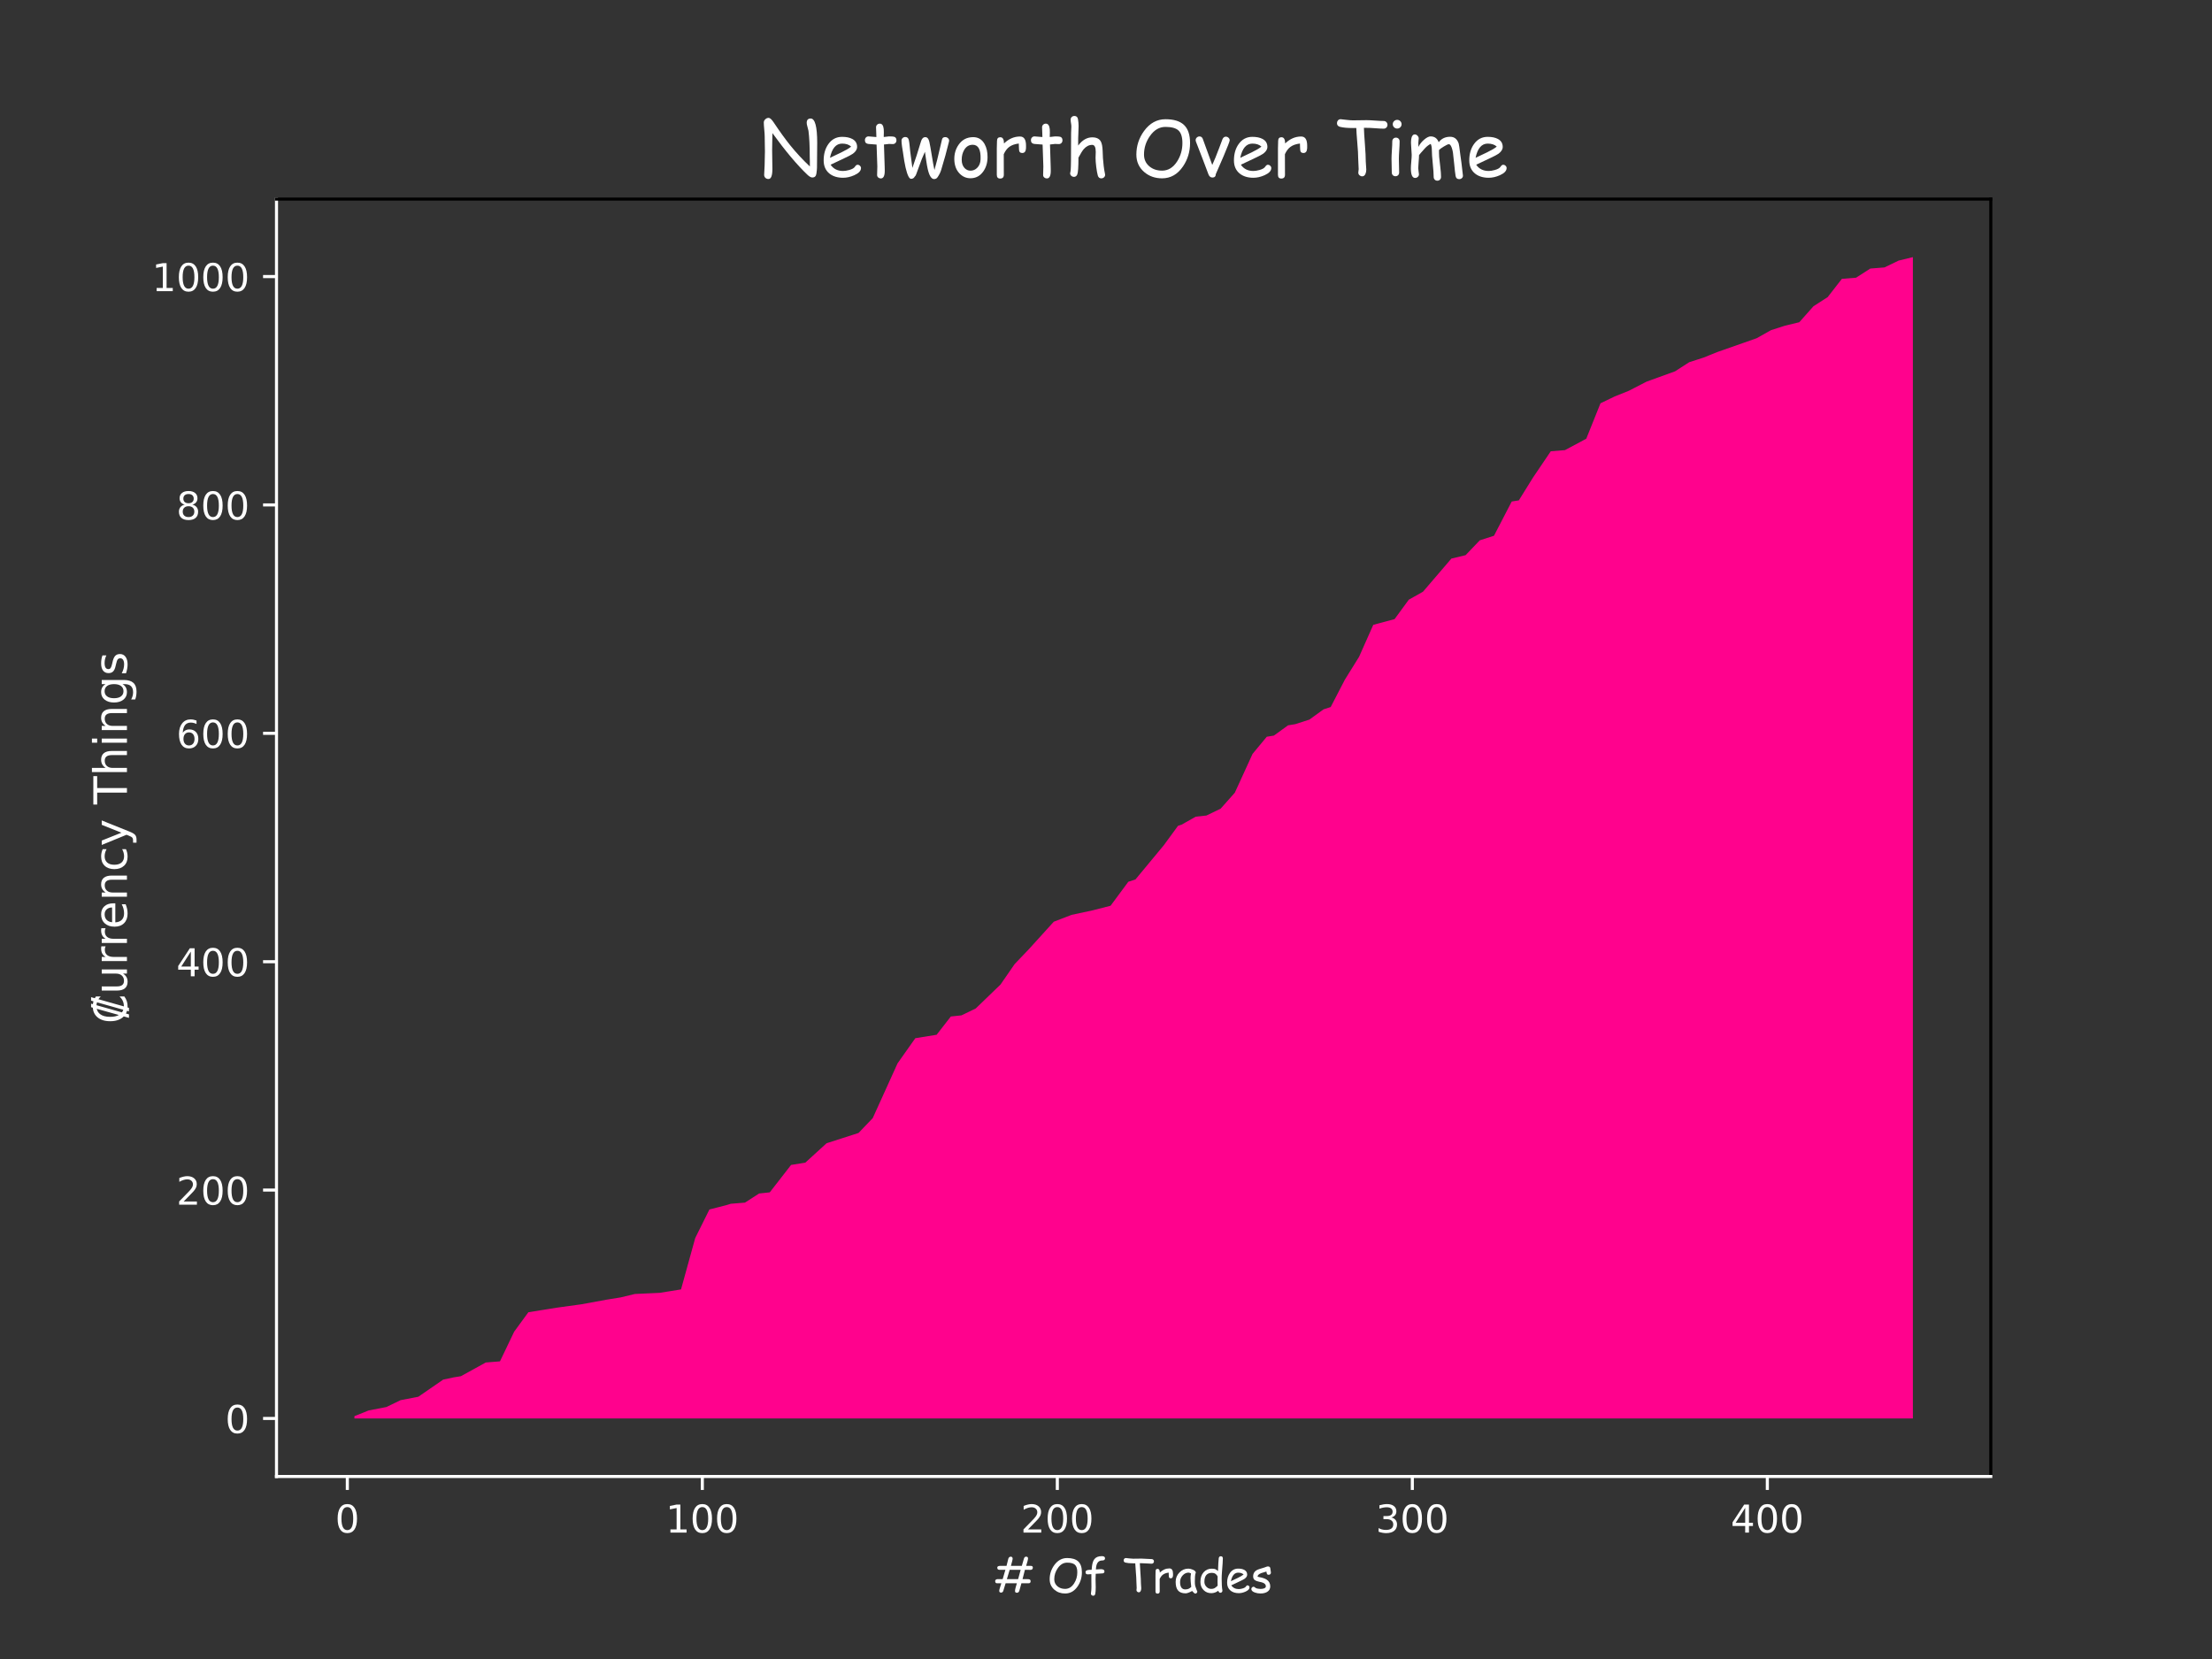 <?xml version="1.0" encoding="utf-8" standalone="no"?>
<!DOCTYPE svg PUBLIC "-//W3C//DTD SVG 1.1//EN"
  "http://www.w3.org/Graphics/SVG/1.1/DTD/svg11.dtd">
<!-- Created with matplotlib (https://matplotlib.org/) -->
<svg height="432pt" version="1.1" viewBox="0 0 576 432" width="576pt" xmlns="http://www.w3.org/2000/svg" xmlns:xlink="http://www.w3.org/1999/xlink">
 <rect x="0" y="0" width="576" height="432" fill="#333333" stroke="none"/>
 <defs>
  <style type="text/css">*{stroke-linecap:butt;stroke-linejoin:round;}</style>
 </defs>
 <g id="figure_1">
  <g id="patch_1">
   <path d="M 0 432 
L 576 432 
L 576 0 
L 0 0 
z
" style="fill:none;"/>
  </g>
  <g id="axes_1">
   <g id="patch_2">
    <path d="M 72 384.48 
L 518.4 384.48 
L 518.4 51.84 
L 72 51.84 
z
" style="fill:none;"/>
   </g>
   <g id="PolyCollection_1">
    <path clip-path="url(#p25e3d02a61)" d="M 92.291 369.36 
L 92.291 368.765 
L 95.989 367.279 
L 100.611 366.387 
L 104.308 364.602 
L 108.93 363.71 
L 115.401 359.25 
L 118.175 358.656 
L 120.023 358.358 
L 126.494 354.79 
L 130.192 354.493 
L 133.89 346.762 
L 137.587 341.707 
L 141.285 341.112 
L 143.134 340.815 
L 144.983 340.518 
L 151.453 339.625 
L 157.924 338.436 
L 161.622 337.841 
L 165.32 336.949 
L 171.791 336.652 
L 173.639 336.355 
L 177.337 335.76 
L 181.035 322.379 
L 184.732 314.946 
L 189.354 313.756 
L 190.279 313.459 
L 193.977 313.162 
L 197.674 310.783 
L 200.447 310.486 
L 205.994 303.349 
L 209.692 302.755 
L 215.238 297.7 
L 218.936 296.51 
L 223.558 295.024 
L 227.255 291.158 
L 233.726 276.886 
L 238.348 270.344 
L 243.895 269.452 
L 247.593 264.695 
L 250.366 264.397 
L 254.064 262.613 
L 260.534 256.369 
L 264.232 251.017 
L 267.93 247.151 
L 274.401 240.015 
L 279.023 238.231 
L 284.569 237.041 
L 289.191 235.852 
L 293.813 229.608 
L 295.662 229.013 
L 303.058 220.093 
L 306.755 215.038 
L 307.68 214.741 
L 311.377 212.659 
L 314.151 212.362 
L 317.848 210.578 
L 321.546 206.415 
L 326.168 196.305 
L 329.866 191.845 
L 331.714 191.548 
L 335.412 188.872 
L 337.261 188.574 
L 340.959 187.385 
L 344.656 184.709 
L 346.505 184.114 
L 350.203 176.978 
L 353.9 171.031 
L 357.598 162.705 
L 363.145 161.218 
L 366.842 156.164 
L 370.54 154.082 
L 377.935 145.459 
L 381.633 144.567 
L 385.33 140.702 
L 389.028 139.512 
L 393.65 130.592 
L 395.499 130.295 
L 399.197 124.348 
L 403.819 117.509 
L 407.516 117.211 
L 413.063 114.238 
L 416.761 105.02 
L 420.458 103.236 
L 424.156 101.749 
L 428.778 99.371 
L 436.173 96.695 
L 439.871 94.316 
L 443.569 93.126 
L 447.266 91.64 
L 457.435 88.072 
L 461.132 85.99 
L 464.83 84.801 
L 468.528 83.909 
L 472.225 79.746 
L 475.923 77.367 
L 479.621 72.61 
L 483.318 72.312 
L 487.016 69.933 
L 490.714 69.636 
L 494.411 67.852 
L 498.109 66.96 
L 498.109 369.36 
L 498.109 369.36 
L 494.411 369.36 
L 490.714 369.36 
L 487.016 369.36 
L 483.318 369.36 
L 479.621 369.36 
L 475.923 369.36 
L 472.225 369.36 
L 468.528 369.36 
L 464.83 369.36 
L 461.132 369.36 
L 457.435 369.36 
L 447.266 369.36 
L 443.569 369.36 
L 439.871 369.36 
L 436.173 369.36 
L 428.778 369.36 
L 424.156 369.36 
L 420.458 369.36 
L 416.761 369.36 
L 413.063 369.36 
L 407.516 369.36 
L 403.819 369.36 
L 399.197 369.36 
L 395.499 369.36 
L 393.65 369.36 
L 389.028 369.36 
L 385.33 369.36 
L 381.633 369.36 
L 377.935 369.36 
L 370.54 369.36 
L 366.842 369.36 
L 363.145 369.36 
L 357.598 369.36 
L 353.9 369.36 
L 350.203 369.36 
L 346.505 369.36 
L 344.656 369.36 
L 340.959 369.36 
L 337.261 369.36 
L 335.412 369.36 
L 331.714 369.36 
L 329.866 369.36 
L 326.168 369.36 
L 321.546 369.36 
L 317.848 369.36 
L 314.151 369.36 
L 311.377 369.36 
L 307.68 369.36 
L 306.755 369.36 
L 303.058 369.36 
L 295.662 369.36 
L 293.813 369.36 
L 289.191 369.36 
L 284.569 369.36 
L 279.023 369.36 
L 274.401 369.36 
L 267.93 369.36 
L 264.232 369.36 
L 260.534 369.36 
L 254.064 369.36 
L 250.366 369.36 
L 247.593 369.36 
L 243.895 369.36 
L 238.348 369.36 
L 233.726 369.36 
L 227.255 369.36 
L 223.558 369.36 
L 218.936 369.36 
L 215.238 369.36 
L 209.692 369.36 
L 205.994 369.36 
L 200.447 369.36 
L 197.674 369.36 
L 193.977 369.36 
L 190.279 369.36 
L 189.354 369.36 
L 184.732 369.36 
L 181.035 369.36 
L 177.337 369.36 
L 173.639 369.36 
L 171.791 369.36 
L 165.32 369.36 
L 161.622 369.36 
L 157.924 369.36 
L 151.453 369.36 
L 144.983 369.36 
L 143.134 369.36 
L 141.285 369.36 
L 137.587 369.36 
L 133.89 369.36 
L 130.192 369.36 
L 126.494 369.36 
L 120.023 369.36 
L 118.175 369.36 
L 115.401 369.36 
L 108.93 369.36 
L 104.308 369.36 
L 100.611 369.36 
L 95.989 369.36 
L 92.291 369.36 
z
" style="fill:#ff028d;"/>
   </g>
   <g id="matplotlib.axis_1">
    <g id="xtick_1">
     <g id="line2d_1">
      <defs>
       <path d="M 0 0 
L 0 3.5 
" id="mee82941e45" style="stroke:#ffffff;stroke-width:0.8;"/>
      </defs>
      <g>
       <use style="fill:#ffffff;stroke:#ffffff;stroke-width:0.8;" x="90.442" xlink:href="#mee82941e45" y="384.48"/>
      </g>
     </g>
     <g id="text_1">
      <!-- 0 -->
      <g style="fill:#ffffff;" transform="translate(87.261 399.078)scale(0.1 -0.1)">
       <defs>
        <path d="M 31.781 66.406 
Q 24.172 66.406 20.328 58.906 
Q 16.5 51.422 16.5 36.375 
Q 16.5 21.391 20.328 13.891 
Q 24.172 6.391 31.781 6.391 
Q 39.453 6.391 43.281 13.891 
Q 47.125 21.391 47.125 36.375 
Q 47.125 51.422 43.281 58.906 
Q 39.453 66.406 31.781 66.406 
z
M 31.781 74.219 
Q 44.047 74.219 50.516 64.516 
Q 56.984 54.828 56.984 36.375 
Q 56.984 17.969 50.516 8.266 
Q 44.047 -1.422 31.781 -1.422 
Q 19.531 -1.422 13.062 8.266 
Q 6.594 17.969 6.594 36.375 
Q 6.594 54.828 13.062 64.516 
Q 19.531 74.219 31.781 74.219 
z
" id="DejaVuSans-48"/>
       </defs>
       <use xlink:href="#DejaVuSans-48"/>
      </g>
     </g>
    </g>
    <g id="xtick_2">
     <g id="line2d_2">
      <g>
       <use style="fill:#ffffff;stroke:#ffffff;stroke-width:0.8;" x="182.884" xlink:href="#mee82941e45" y="384.48"/>
      </g>
     </g>
     <g id="text_2">
      <!-- 100 -->
      <g style="fill:#ffffff;" transform="translate(173.34 399.078)scale(0.1 -0.1)">
       <defs>
        <path d="M 12.406 8.297 
L 28.516 8.297 
L 28.516 63.922 
L 10.984 60.406 
L 10.984 69.391 
L 28.422 72.906 
L 38.281 72.906 
L 38.281 8.297 
L 54.391 8.297 
L 54.391 0 
L 12.406 0 
z
" id="DejaVuSans-49"/>
       </defs>
       <use xlink:href="#DejaVuSans-49"/>
       <use x="63.623" xlink:href="#DejaVuSans-48"/>
       <use x="127.246" xlink:href="#DejaVuSans-48"/>
      </g>
     </g>
    </g>
    <g id="xtick_3">
     <g id="line2d_3">
      <g>
       <use style="fill:#ffffff;stroke:#ffffff;stroke-width:0.8;" x="275.325" xlink:href="#mee82941e45" y="384.48"/>
      </g>
     </g>
     <g id="text_3">
      <!-- 200 -->
      <g style="fill:#ffffff;" transform="translate(265.781 399.078)scale(0.1 -0.1)">
       <defs>
        <path d="M 19.188 8.297 
L 53.609 8.297 
L 53.609 0 
L 7.328 0 
L 7.328 8.297 
Q 12.938 14.109 22.625 23.891 
Q 32.328 33.688 34.812 36.531 
Q 39.547 41.844 41.422 45.531 
Q 43.312 49.219 43.312 52.781 
Q 43.312 58.594 39.234 62.25 
Q 35.156 65.922 28.609 65.922 
Q 23.969 65.922 18.812 64.312 
Q 13.672 62.703 7.812 59.422 
L 7.812 69.391 
Q 13.766 71.781 18.938 73 
Q 24.125 74.219 28.422 74.219 
Q 39.75 74.219 46.484 68.547 
Q 53.219 62.891 53.219 53.422 
Q 53.219 48.922 51.531 44.891 
Q 49.859 40.875 45.406 35.406 
Q 44.188 33.984 37.641 27.219 
Q 31.109 20.453 19.188 8.297 
z
" id="DejaVuSans-50"/>
       </defs>
       <use xlink:href="#DejaVuSans-50"/>
       <use x="63.623" xlink:href="#DejaVuSans-48"/>
       <use x="127.246" xlink:href="#DejaVuSans-48"/>
      </g>
     </g>
    </g>
    <g id="xtick_4">
     <g id="line2d_4">
      <g>
       <use style="fill:#ffffff;stroke:#ffffff;stroke-width:0.8;" x="367.767" xlink:href="#mee82941e45" y="384.48"/>
      </g>
     </g>
     <g id="text_4">
      <!-- 300 -->
      <g style="fill:#ffffff;" transform="translate(358.223 399.078)scale(0.1 -0.1)">
       <defs>
        <path d="M 40.578 39.312 
Q 47.656 37.797 51.625 33 
Q 55.609 28.219 55.609 21.188 
Q 55.609 10.406 48.188 4.484 
Q 40.766 -1.422 27.094 -1.422 
Q 22.516 -1.422 17.656 -0.516 
Q 12.797 0.391 7.625 2.203 
L 7.625 11.719 
Q 11.719 9.328 16.594 8.109 
Q 21.484 6.891 26.812 6.891 
Q 36.078 6.891 40.938 10.547 
Q 45.797 14.203 45.797 21.188 
Q 45.797 27.641 41.281 31.266 
Q 36.766 34.906 28.719 34.906 
L 20.219 34.906 
L 20.219 43.016 
L 29.109 43.016 
Q 36.375 43.016 40.234 45.922 
Q 44.094 48.828 44.094 54.297 
Q 44.094 59.906 40.109 62.906 
Q 36.141 65.922 28.719 65.922 
Q 24.656 65.922 20.016 65.031 
Q 15.375 64.156 9.812 62.312 
L 9.812 71.094 
Q 15.438 72.656 20.344 73.438 
Q 25.25 74.219 29.594 74.219 
Q 40.828 74.219 47.359 69.109 
Q 53.906 64.016 53.906 55.328 
Q 53.906 49.266 50.438 45.094 
Q 46.969 40.922 40.578 39.312 
z
" id="DejaVuSans-51"/>
       </defs>
       <use xlink:href="#DejaVuSans-51"/>
       <use x="63.623" xlink:href="#DejaVuSans-48"/>
       <use x="127.246" xlink:href="#DejaVuSans-48"/>
      </g>
     </g>
    </g>
    <g id="xtick_5">
     <g id="line2d_5">
      <g>
       <use style="fill:#ffffff;stroke:#ffffff;stroke-width:0.8;" x="460.208" xlink:href="#mee82941e45" y="384.48"/>
      </g>
     </g>
     <g id="text_5">
      <!-- 400 -->
      <g style="fill:#ffffff;" transform="translate(450.664 399.078)scale(0.1 -0.1)">
       <defs>
        <path d="M 37.797 64.312 
L 12.891 25.391 
L 37.797 25.391 
z
M 35.203 72.906 
L 47.609 72.906 
L 47.609 25.391 
L 58.016 25.391 
L 58.016 17.188 
L 47.609 17.188 
L 47.609 0 
L 37.797 0 
L 37.797 17.188 
L 4.891 17.188 
L 4.891 26.703 
z
" id="DejaVuSans-52"/>
       </defs>
       <use xlink:href="#DejaVuSans-52"/>
       <use x="63.623" xlink:href="#DejaVuSans-48"/>
       <use x="127.246" xlink:href="#DejaVuSans-48"/>
      </g>
     </g>
    </g>
    <g id="text_6">
     <!-- # Of Trades -->
     <g style="fill:#ffffff;" transform="translate(258.953 414.586)scale(0.12 -0.12)">
      <defs>
       <path d="M 26.953 28.172 
L 51.375 28.172 
L 56.891 48.438 
L 33.062 48.438 
z
M 17.828 28.172 
L 23.781 48.438 
L 10.75 48.438 
Q 6.109 48.438 6.109 53.328 
Q 6.109 57.031 13.328 57.031 
L 26.219 57.031 
Q 27.484 62.703 30.078 72.469 
Q 31.5 76.953 35.797 76.953 
Q 37.406 76.953 38.453 75.656 
Q 39.5 74.359 39.5 72.797 
Q 39.5 70.844 38.234 66.359 
Q 36.078 58.594 35.75 57.031 
L 59.422 57.031 
Q 61.078 62.938 63.969 72.797 
Q 65.234 76.953 68.75 76.953 
Q 72.859 76.953 72.859 73.141 
Q 72.859 69.828 68.797 57.031 
L 78.328 57.031 
Q 83.297 57.031 83.297 53.375 
Q 83.297 48.25 77.781 48.25 
Q 77.047 48.25 75.5 48.344 
Q 73.969 48.438 73.25 48.438 
L 66.109 48.438 
L 60.938 28.172 
L 70.906 28.172 
Q 74.469 28.172 75.922 27.641 
Q 78.469 26.656 78.469 23.734 
Q 78.469 19.234 74.219 19.234 
L 58.5 19.234 
L 54.109 3.375 
Q 52.781 -1.375 48.641 -1.375 
Q 44.625 -1.375 44.625 2.484 
Q 44.625 5.375 46.234 10.891 
Q 48.484 18.562 48.641 19.234 
L 24.219 19.234 
Q 22.75 13.531 19.094 2.438 
Q 17.672 -1.031 14.312 -1.031 
Q 10.406 -1.031 10.406 2.828 
Q 10.406 4.734 11.531 8.344 
Q 13.234 13.812 14.938 19.234 
L 5.609 19.234 
Q 1.562 19.234 1.562 24.078 
Q 1.562 25.984 3.219 27.156 
Q 4.641 28.172 6.641 28.172 
z
" id="ComicSansMS-35"/>
       <path id="ComicSansMS-32"/>
       <path d="M 39.156 -2.984 
Q 25.391 -2.984 15.828 5.281 
Q 5.672 14.062 5.672 27.938 
Q 5.672 44.828 15.672 58.641 
Q 26.859 73.969 43.562 73.969 
Q 59.625 73.969 67.438 66.75 
Q 75.594 59.234 75.594 43.016 
Q 75.594 26.125 66.406 12.547 
Q 55.859 -2.984 39.156 -2.984 
z
M 43.562 63.969 
Q 31.594 63.969 23.297 52.047 
Q 15.625 41.109 15.625 27.938 
Q 15.625 18.5 22.609 12.594 
Q 29.297 7.031 39.156 7.031 
Q 51.031 7.031 58.734 19 
Q 65.625 29.688 65.625 43.016 
Q 65.625 54.688 60.406 59.422 
Q 55.422 63.969 43.562 63.969 
z
" id="ComicSansMS-79"/>
       <path d="M 39.594 68.656 
Q 27.781 68.656 26.375 52.25 
L 26.219 49.219 
Q 34.516 49.812 36.969 49.812 
Q 44.734 49.812 44.734 44.922 
Q 44.734 41.359 40.922 40.672 
Q 39.266 40.375 37.031 40.453 
Q 34.812 40.531 25.781 39.797 
L 25.391 28.656 
Q 25.391 25.641 25.578 19.578 
Q 25.781 13.531 25.781 10.547 
Q 25.781 1.266 24.703 -3.906 
Q 23.875 -7.812 20.172 -7.812 
Q 18.172 -7.812 16.75 -6.516 
Q 15.328 -5.219 15.328 -3.266 
Q 15.328 -2.875 15.438 -2.297 
Q 16.453 4.047 16.453 11.531 
L 16.312 24.859 
L 16.312 39.016 
Q 10.203 38.531 8.594 38.531 
Q 3.656 38.531 3.656 43.266 
Q 3.656 48.094 12.203 48.344 
L 16.891 48.484 
Q 17.047 51.219 17.625 55.906 
Q 18.891 66.75 23.094 71.875 
Q 28.172 78.078 38.969 78.078 
Q 45.953 78.078 45.953 73.344 
Q 45.953 68.656 39.594 68.656 
z
" id="ComicSansMS-102"/>
       <path d="M 66.5 61.672 
Q 62.891 61.672 55.375 62.25 
Q 48.047 62.797 44.234 62.75 
L 40.766 62.75 
Q 40.922 56 42.094 40.875 
Q 43.172 26.766 43.172 18.953 
Q 43.172 17.234 43.5 13.766 
Q 43.844 10.297 43.844 8.547 
Q 43.844 5.219 42.781 2.828 
Q 41.406 -0.391 38.531 -0.391 
Q 36.578 -0.391 35.016 0.969 
Q 33.453 2.344 33.453 4.5 
Q 33.453 5.219 33.688 6.688 
Q 33.938 8.156 33.938 8.891 
Q 33.938 11.281 33.609 16.062 
Q 33.297 20.844 33.297 23.297 
Q 33.297 30.281 32.172 42.922 
Q 31 56.594 30.859 62.547 
L 26.422 62.5 
Q 15.719 62.5 9.625 64.062 
Q 5.672 65.094 5.672 68.891 
Q 5.672 70.906 6.938 72.406 
Q 8.406 74.125 10.688 73.969 
Q 12.406 73.875 18.5 73.094 
Q 23.391 72.516 26.422 72.516 
Q 29.344 72.516 35.297 72.625 
Q 41.266 72.75 44.188 72.75 
Q 47.953 72.75 55.344 72.219 
Q 62.75 71.688 66.5 71.688 
Q 68.609 71.688 70.016 70.234 
Q 71.438 68.797 71.438 66.656 
Q 71.438 64.547 70.016 63.109 
Q 68.609 61.672 66.5 61.672 
z
" id="ComicSansMS-84"/>
       <path d="M 44.781 36.078 
Q 44.438 29.984 39.891 29.984 
Q 35.688 29.984 35.688 34.812 
Q 35.688 35.75 35.547 38.234 
L 35.406 42.328 
Q 27.688 41.406 23.047 37.984 
Q 18.703 34.812 15.828 28.422 
L 15.922 1.656 
Q 15.922 -3.266 11.078 -3.266 
Q 6.781 -3.266 6.781 1.656 
L 6.781 35.938 
Q 6.781 37.547 6.906 40.766 
Q 7.031 44 7.031 45.609 
Q 7.031 50.531 11.328 50.531 
Q 16.109 50.531 16.156 42.438 
Q 25.531 51.469 36.969 51.469 
Q 40.922 51.469 42.875 48.484 
Q 44.828 45.516 44.828 39.5 
Q 44.828 36.969 44.781 36.078 
z
" id="ComicSansMS-114"/>
       <path d="M 44.922 -3.219 
Q 44 -3.219 41.547 -1.078 
Q 39.359 0.922 38.281 2.484 
Q 33.594 -0.047 30.031 -1.344 
Q 26.469 -2.641 24.078 -2.641 
Q 12.641 -2.641 7.422 3.812 
Q 2.484 9.859 2.484 22.359 
Q 2.484 34.188 10.609 42.578 
Q 18.75 50.984 30.031 50.984 
Q 34.281 50.984 39.547 48.781 
Q 46.188 46.047 46.188 42.188 
Q 46.188 40.875 45.219 39.844 
Q 44.734 37.984 44.453 33.734 
Q 44.188 29.5 44.141 22.859 
Q 44.094 16.797 44.969 13.281 
Q 45.453 11.141 48.047 4.688 
Q 48.391 3.812 49.172 2.094 
L 49.469 1.266 
Q 49.469 -0.688 48.094 -1.953 
Q 46.734 -3.219 44.922 -3.219 
z
M 34.766 30.719 
Q 34.766 32.812 35.031 35.281 
Q 35.297 37.75 35.844 40.531 
Q 34.031 41.453 32.734 41.891 
Q 31.453 42.328 30.672 42.328 
Q 23.094 42.328 17.594 36.156 
Q 12.109 29.984 12.109 21.922 
Q 12.109 13.922 14.938 9.906 
Q 17.781 5.906 23.438 5.906 
Q 28.125 5.906 31.391 7.625 
Q 33.156 8.547 36.328 11.328 
Q 34.766 24.266 34.766 30.719 
z
" id="ComicSansMS-97"/>
       <path d="M 51.766 43.109 
Q 51.172 35.938 51.172 28.766 
Q 51.172 12.5 52.688 4.203 
Q 52.781 3.516 52.781 3.078 
Q 52.781 1.125 51.406 -0.141 
Q 50.047 -1.422 48.25 -1.422 
Q 45.219 -1.422 43.797 2.984 
Q 40.281 0.391 36.5 -0.922 
Q 32.719 -2.25 28.609 -2.25 
Q 18.5 -2.25 11.859 4.5 
Q 5.031 11.375 5.031 22.172 
Q 5.031 35.203 11.938 43.062 
Q 18.844 50.922 29.891 50.922 
Q 35.547 50.922 38.625 49.172 
L 43.219 45.797 
Q 43.891 66.359 44.828 73.484 
Q 45.453 77.828 49.266 77.828 
Q 53.719 77.828 53.719 73.094 
Q 53.719 66.312 51.766 43.109 
z
M 30.078 41.844 
Q 21.875 41.844 17.766 36.984 
Q 13.672 32.125 13.672 22.359 
Q 13.672 16.062 18.141 11.516 
Q 22.609 6.984 28.609 6.984 
Q 32.719 6.984 35.547 8.5 
Q 37.203 9.375 40.969 12.547 
Q 41.703 13.188 42.391 14.062 
L 42.234 22.516 
L 42.281 28.172 
L 42.391 33.938 
Q 40.531 37.891 37.453 39.859 
Q 34.375 41.844 30.078 41.844 
z
" id="ComicSansMS-100"/>
       <path d="M 29.594 -2.25 
Q 18.562 -2.25 11.719 3.266 
Q 4.25 9.375 4.25 20.359 
Q 4.25 33.062 10.406 41.656 
Q 17.094 51.031 28.266 51.031 
Q 36.375 51.031 41.5 48.297 
Q 47.797 44.922 47.797 37.938 
Q 47.797 33.062 42.281 29.047 
Q 39.844 27.297 31.938 23.578 
L 13.281 14.75 
Q 16.016 10.688 20.094 8.641 
Q 24.172 6.594 29.594 6.594 
Q 32.953 6.594 37.5 7.859 
Q 43.266 9.469 44.922 12.078 
Q 46.578 14.703 48.484 14.703 
Q 50.203 14.703 51.531 13.406 
Q 52.875 12.109 52.875 10.406 
Q 52.875 4.984 44.141 1.078 
Q 36.672 -2.25 29.594 -2.25 
z
M 28.266 42.234 
Q 22.312 42.234 18.359 37.625 
Q 14.406 33.016 12.453 23.734 
L 27.438 30.859 
Q 36.281 35.156 40.047 38.328 
Q 35.844 42.234 28.266 42.234 
z
" id="ComicSansMS-101"/>
       <path d="M 39.75 37.594 
Q 37.062 37.594 35.984 39.406 
Q 35.25 40.672 34.719 44.672 
Q 31.062 43.75 23.438 41.266 
Q 15.578 38.141 15.531 33.547 
Q 17 33.016 18.406 32.766 
Q 29.641 30.766 35.109 27.25 
Q 43.062 22.125 43.062 12.406 
Q 43.062 4.438 36.188 0.391 
Q 30.469 -2.938 21.734 -2.938 
Q 15.328 -2.938 9.516 -0.781 
Q 2 1.953 2 6.844 
Q 2 8.797 3.531 10.25 
Q 5.078 11.719 7.031 11.719 
Q 8.547 11.719 10.938 9.375 
Q 12.109 8.25 16.219 7.516 
Q 19.484 6.938 21.734 6.938 
Q 25.828 6.938 28.953 7.906 
Q 33.5 9.328 33.5 12.406 
Q 33.5 19.047 24.219 21.391 
L 19.141 22.516 
Q 12.641 23.922 9.906 25.828 
Q 5.953 28.562 5.953 34.078 
Q 5.953 44.281 15.578 48.641 
Q 18.5 49.953 24.938 51.781 
Q 31.391 53.609 34.188 54.891 
Q 36.188 55.766 38.531 55.766 
Q 40.625 55.766 41.969 54.391 
Q 43.312 53.031 43.312 50.828 
Q 43.312 49.422 43.922 46.688 
Q 44.531 43.953 44.531 42.531 
Q 44.531 40.328 43.188 38.953 
Q 41.844 37.594 39.75 37.594 
z
" id="ComicSansMS-115"/>
      </defs>
      <use xlink:href="#ComicSansMS-35"/>
      <use x="84.277" xlink:href="#ComicSansMS-32"/>
      <use x="114.16" xlink:href="#ComicSansMS-79"/>
      <use x="193.994" xlink:href="#ComicSansMS-102"/>
      <use x="244.824" xlink:href="#ComicSansMS-32"/>
      <use x="274.707" xlink:href="#ComicSansMS-84"/>
      <use x="342.676" xlink:href="#ComicSansMS-114"/>
      <use x="390.723" xlink:href="#ComicSansMS-97"/>
      <use x="441.895" xlink:href="#ComicSansMS-100"/>
      <use x="500.635" xlink:href="#ComicSansMS-101"/>
      <use x="555.42" xlink:href="#ComicSansMS-115"/>
     </g>
    </g>
   </g>
   <g id="matplotlib.axis_2">
    <g id="ytick_1">
     <g id="line2d_6">
      <defs>
       <path d="M 0 0 
L -3.5 0 
" id="m36b821af62" style="stroke:#ffffff;stroke-width:0.8;"/>
      </defs>
      <g>
       <use style="fill:#ffffff;stroke:#ffffff;stroke-width:0.8;" x="72" xlink:href="#m36b821af62" y="369.36"/>
      </g>
     </g>
     <g id="text_7">
      <!-- 0 -->
      <g style="fill:#ffffff;" transform="translate(58.638 373.159)scale(0.1 -0.1)">
       <use xlink:href="#DejaVuSans-48"/>
      </g>
     </g>
    </g>
    <g id="ytick_2">
     <g id="line2d_7">
      <g>
       <use style="fill:#ffffff;stroke:#ffffff;stroke-width:0.8;" x="72" xlink:href="#m36b821af62" y="309.891"/>
      </g>
     </g>
     <g id="text_8">
      <!-- 200 -->
      <g style="fill:#ffffff;" transform="translate(45.913 313.69)scale(0.1 -0.1)">
       <use xlink:href="#DejaVuSans-50"/>
       <use x="63.623" xlink:href="#DejaVuSans-48"/>
       <use x="127.246" xlink:href="#DejaVuSans-48"/>
      </g>
     </g>
    </g>
    <g id="ytick_3">
     <g id="line2d_8">
      <g>
       <use style="fill:#ffffff;stroke:#ffffff;stroke-width:0.8;" x="72" xlink:href="#m36b821af62" y="250.422"/>
      </g>
     </g>
     <g id="text_9">
      <!-- 400 -->
      <g style="fill:#ffffff;" transform="translate(45.913 254.221)scale(0.1 -0.1)">
       <use xlink:href="#DejaVuSans-52"/>
       <use x="63.623" xlink:href="#DejaVuSans-48"/>
       <use x="127.246" xlink:href="#DejaVuSans-48"/>
      </g>
     </g>
    </g>
    <g id="ytick_4">
     <g id="line2d_9">
      <g>
       <use style="fill:#ffffff;stroke:#ffffff;stroke-width:0.8;" x="72" xlink:href="#m36b821af62" y="190.953"/>
      </g>
     </g>
     <g id="text_10">
      <!-- 600 -->
      <g style="fill:#ffffff;" transform="translate(45.913 194.752)scale(0.1 -0.1)">
       <defs>
        <path d="M 33.016 40.375 
Q 26.375 40.375 22.484 35.828 
Q 18.609 31.297 18.609 23.391 
Q 18.609 15.531 22.484 10.953 
Q 26.375 6.391 33.016 6.391 
Q 39.656 6.391 43.531 10.953 
Q 47.406 15.531 47.406 23.391 
Q 47.406 31.297 43.531 35.828 
Q 39.656 40.375 33.016 40.375 
z
M 52.594 71.297 
L 52.594 62.312 
Q 48.875 64.062 45.094 64.984 
Q 41.312 65.922 37.594 65.922 
Q 27.828 65.922 22.672 59.328 
Q 17.531 52.734 16.797 39.406 
Q 19.672 43.656 24.016 45.922 
Q 28.375 48.188 33.594 48.188 
Q 44.578 48.188 50.953 41.516 
Q 57.328 34.859 57.328 23.391 
Q 57.328 12.156 50.688 5.359 
Q 44.047 -1.422 33.016 -1.422 
Q 20.359 -1.422 13.672 8.266 
Q 6.984 17.969 6.984 36.375 
Q 6.984 53.656 15.188 63.938 
Q 23.391 74.219 37.203 74.219 
Q 40.922 74.219 44.703 73.484 
Q 48.484 72.75 52.594 71.297 
z
" id="DejaVuSans-54"/>
       </defs>
       <use xlink:href="#DejaVuSans-54"/>
       <use x="63.623" xlink:href="#DejaVuSans-48"/>
       <use x="127.246" xlink:href="#DejaVuSans-48"/>
      </g>
     </g>
    </g>
    <g id="ytick_5">
     <g id="line2d_10">
      <g>
       <use style="fill:#ffffff;stroke:#ffffff;stroke-width:0.8;" x="72" xlink:href="#m36b821af62" y="131.484"/>
      </g>
     </g>
     <g id="text_11">
      <!-- 800 -->
      <g style="fill:#ffffff;" transform="translate(45.913 135.283)scale(0.1 -0.1)">
       <defs>
        <path d="M 31.781 34.625 
Q 24.75 34.625 20.719 30.859 
Q 16.703 27.094 16.703 20.516 
Q 16.703 13.922 20.719 10.156 
Q 24.75 6.391 31.781 6.391 
Q 38.812 6.391 42.859 10.172 
Q 46.922 13.969 46.922 20.516 
Q 46.922 27.094 42.891 30.859 
Q 38.875 34.625 31.781 34.625 
z
M 21.922 38.812 
Q 15.578 40.375 12.031 44.719 
Q 8.5 49.078 8.5 55.328 
Q 8.5 64.062 14.719 69.141 
Q 20.953 74.219 31.781 74.219 
Q 42.672 74.219 48.875 69.141 
Q 55.078 64.062 55.078 55.328 
Q 55.078 49.078 51.531 44.719 
Q 48 40.375 41.703 38.812 
Q 48.828 37.156 52.797 32.312 
Q 56.781 27.484 56.781 20.516 
Q 56.781 9.906 50.312 4.234 
Q 43.844 -1.422 31.781 -1.422 
Q 19.734 -1.422 13.25 4.234 
Q 6.781 9.906 6.781 20.516 
Q 6.781 27.484 10.781 32.312 
Q 14.797 37.156 21.922 38.812 
z
M 18.312 54.391 
Q 18.312 48.734 21.844 45.562 
Q 25.391 42.391 31.781 42.391 
Q 38.141 42.391 41.719 45.562 
Q 45.312 48.734 45.312 54.391 
Q 45.312 60.062 41.719 63.234 
Q 38.141 66.406 31.781 66.406 
Q 25.391 66.406 21.844 63.234 
Q 18.312 60.062 18.312 54.391 
z
" id="DejaVuSans-56"/>
       </defs>
       <use xlink:href="#DejaVuSans-56"/>
       <use x="63.623" xlink:href="#DejaVuSans-48"/>
       <use x="127.246" xlink:href="#DejaVuSans-48"/>
      </g>
     </g>
    </g>
    <g id="ytick_6">
     <g id="line2d_11">
      <g>
       <use style="fill:#ffffff;stroke:#ffffff;stroke-width:0.8;" x="72" xlink:href="#m36b821af62" y="72.015"/>
      </g>
     </g>
     <g id="text_12">
      <!-- 1000 -->
      <g style="fill:#ffffff;" transform="translate(39.55 75.814)scale(0.1 -0.1)">
       <use xlink:href="#DejaVuSans-49"/>
       <use x="63.623" xlink:href="#DejaVuSans-48"/>
       <use x="127.246" xlink:href="#DejaVuSans-48"/>
       <use x="190.869" xlink:href="#DejaVuSans-48"/>
      </g>
     </g>
    </g>
    <g id="text_13">
     <!-- ₡urrency Things -->
     <g style="fill:#ffffff;" transform="translate(33.054 266.596)rotate(-90)scale(0.12 -0.12)">
      <defs>
       <path d="M 42.578 73.969 
Q 45.75 73.578 48.781 72.656 
L 50.25 77.781 
L 57.812 77.781 
L 55.516 69.734 
Q 57.469 68.656 59.281 67.281 
L 59.281 56.891 
Q 56.453 59.812 53.328 61.812 
L 37.75 6.688 
L 38.625 6.688 
Q 44.438 6.688 49.578 8.984 
Q 54.734 11.281 59.281 15.922 
L 59.281 5.609 
Q 54.547 2.094 49.266 0.328 
Q 44 -1.422 38.094 -1.422 
Q 36.766 -1.422 35.5 -1.312 
L 34.625 -4.391 
L 27.047 -4.391 
L 28.266 -0.141 
Q 25.094 0.734 22.312 2.203 
L 20.453 -4.391 
L 12.891 -4.391 
L 16.062 6.844 
Q 15.141 7.719 14.312 8.734 
Q 5.609 18.844 5.609 36.375 
Q 5.609 53.953 14.312 64.109 
Q 22.125 73.141 35.016 74.125 
L 36.031 77.781 
L 43.656 77.781 
z
M 32.562 65.484 
Q 25.484 63.969 21.188 58.5 
Q 15.094 50.828 15.094 36.375 
Q 15.094 24.75 19.094 17.531 
z
M 46.625 64.938 
Q 43.609 65.875 40.328 66.062 
L 24.75 10.844 
Q 27.344 8.891 30.516 7.859 
z
" id="DejaVuSans-8353"/>
       <path d="M 8.5 21.578 
L 8.5 54.688 
L 17.484 54.688 
L 17.484 21.922 
Q 17.484 14.156 20.5 10.266 
Q 23.531 6.391 29.594 6.391 
Q 36.859 6.391 41.078 11.031 
Q 45.312 15.672 45.312 23.688 
L 45.312 54.688 
L 54.297 54.688 
L 54.297 0 
L 45.312 0 
L 45.312 8.406 
Q 42.047 3.422 37.719 1 
Q 33.406 -1.422 27.688 -1.422 
Q 18.266 -1.422 13.375 4.438 
Q 8.5 10.297 8.5 21.578 
z
M 31.109 56 
z
" id="DejaVuSans-117"/>
       <path d="M 41.109 46.297 
Q 39.594 47.172 37.812 47.578 
Q 36.031 48 33.891 48 
Q 26.266 48 22.188 43.047 
Q 18.109 38.094 18.109 28.812 
L 18.109 0 
L 9.078 0 
L 9.078 54.688 
L 18.109 54.688 
L 18.109 46.188 
Q 20.953 51.172 25.484 53.578 
Q 30.031 56 36.531 56 
Q 37.453 56 38.578 55.875 
Q 39.703 55.766 41.062 55.516 
z
" id="DejaVuSans-114"/>
       <path d="M 56.203 29.594 
L 56.203 25.203 
L 14.891 25.203 
Q 15.484 15.922 20.484 11.062 
Q 25.484 6.203 34.422 6.203 
Q 39.594 6.203 44.453 7.469 
Q 49.312 8.734 54.109 11.281 
L 54.109 2.781 
Q 49.266 0.734 44.188 -0.344 
Q 39.109 -1.422 33.891 -1.422 
Q 20.797 -1.422 13.156 6.188 
Q 5.516 13.812 5.516 26.812 
Q 5.516 40.234 12.766 48.109 
Q 20.016 56 32.328 56 
Q 43.359 56 49.781 48.891 
Q 56.203 41.797 56.203 29.594 
z
M 47.219 32.234 
Q 47.125 39.594 43.094 43.984 
Q 39.062 48.391 32.422 48.391 
Q 24.906 48.391 20.391 44.141 
Q 15.875 39.891 15.188 32.172 
z
" id="DejaVuSans-101"/>
       <path d="M 54.891 33.016 
L 54.891 0 
L 45.906 0 
L 45.906 32.719 
Q 45.906 40.484 42.875 44.328 
Q 39.844 48.188 33.797 48.188 
Q 26.516 48.188 22.312 43.547 
Q 18.109 38.922 18.109 30.906 
L 18.109 0 
L 9.078 0 
L 9.078 54.688 
L 18.109 54.688 
L 18.109 46.188 
Q 21.344 51.125 25.703 53.562 
Q 30.078 56 35.797 56 
Q 45.219 56 50.047 50.172 
Q 54.891 44.344 54.891 33.016 
z
" id="DejaVuSans-110"/>
       <path d="M 48.781 52.594 
L 48.781 44.188 
Q 44.969 46.297 41.141 47.344 
Q 37.312 48.391 33.406 48.391 
Q 24.656 48.391 19.812 42.844 
Q 14.984 37.312 14.984 27.297 
Q 14.984 17.281 19.812 11.734 
Q 24.656 6.203 33.406 6.203 
Q 37.312 6.203 41.141 7.25 
Q 44.969 8.297 48.781 10.406 
L 48.781 2.094 
Q 45.016 0.344 40.984 -0.531 
Q 36.969 -1.422 32.422 -1.422 
Q 20.062 -1.422 12.781 6.344 
Q 5.516 14.109 5.516 27.297 
Q 5.516 40.672 12.859 48.328 
Q 20.219 56 33.016 56 
Q 37.156 56 41.109 55.141 
Q 45.062 54.297 48.781 52.594 
z
" id="DejaVuSans-99"/>
       <path d="M 32.172 -5.078 
Q 28.375 -14.844 24.75 -17.812 
Q 21.141 -20.797 15.094 -20.797 
L 7.906 -20.797 
L 7.906 -13.281 
L 13.188 -13.281 
Q 16.891 -13.281 18.938 -11.516 
Q 21 -9.766 23.484 -3.219 
L 25.094 0.875 
L 2.984 54.688 
L 12.5 54.688 
L 29.594 11.922 
L 46.688 54.688 
L 56.203 54.688 
z
" id="DejaVuSans-121"/>
       <path id="DejaVuSans-32"/>
       <path d="M -0.297 72.906 
L 61.375 72.906 
L 61.375 64.594 
L 35.5 64.594 
L 35.5 0 
L 25.594 0 
L 25.594 64.594 
L -0.297 64.594 
z
" id="DejaVuSans-84"/>
       <path d="M 54.891 33.016 
L 54.891 0 
L 45.906 0 
L 45.906 32.719 
Q 45.906 40.484 42.875 44.328 
Q 39.844 48.188 33.797 48.188 
Q 26.516 48.188 22.312 43.547 
Q 18.109 38.922 18.109 30.906 
L 18.109 0 
L 9.078 0 
L 9.078 75.984 
L 18.109 75.984 
L 18.109 46.188 
Q 21.344 51.125 25.703 53.562 
Q 30.078 56 35.797 56 
Q 45.219 56 50.047 50.172 
Q 54.891 44.344 54.891 33.016 
z
" id="DejaVuSans-104"/>
       <path d="M 9.422 54.688 
L 18.406 54.688 
L 18.406 0 
L 9.422 0 
z
M 9.422 75.984 
L 18.406 75.984 
L 18.406 64.594 
L 9.422 64.594 
z
" id="DejaVuSans-105"/>
       <path d="M 45.406 27.984 
Q 45.406 37.75 41.375 43.109 
Q 37.359 48.484 30.078 48.484 
Q 22.859 48.484 18.828 43.109 
Q 14.797 37.75 14.797 27.984 
Q 14.797 18.266 18.828 12.891 
Q 22.859 7.516 30.078 7.516 
Q 37.359 7.516 41.375 12.891 
Q 45.406 18.266 45.406 27.984 
z
M 54.391 6.781 
Q 54.391 -7.172 48.188 -13.984 
Q 42 -20.797 29.203 -20.797 
Q 24.469 -20.797 20.266 -20.094 
Q 16.062 -19.391 12.109 -17.922 
L 12.109 -9.188 
Q 16.062 -11.328 19.922 -12.344 
Q 23.781 -13.375 27.781 -13.375 
Q 36.625 -13.375 41.016 -8.766 
Q 45.406 -4.156 45.406 5.172 
L 45.406 9.625 
Q 42.625 4.781 38.281 2.391 
Q 33.938 0 27.875 0 
Q 17.828 0 11.672 7.656 
Q 5.516 15.328 5.516 27.984 
Q 5.516 40.672 11.672 48.328 
Q 17.828 56 27.875 56 
Q 33.938 56 38.281 53.609 
Q 42.625 51.219 45.406 46.391 
L 45.406 54.688 
L 54.391 54.688 
z
" id="DejaVuSans-103"/>
       <path d="M 44.281 53.078 
L 44.281 44.578 
Q 40.484 46.531 36.375 47.5 
Q 32.281 48.484 27.875 48.484 
Q 21.188 48.484 17.844 46.438 
Q 14.5 44.391 14.5 40.281 
Q 14.5 37.156 16.891 35.375 
Q 19.281 33.594 26.516 31.984 
L 29.594 31.297 
Q 39.156 29.25 43.188 25.516 
Q 47.219 21.781 47.219 15.094 
Q 47.219 7.469 41.188 3.016 
Q 35.156 -1.422 24.609 -1.422 
Q 20.219 -1.422 15.453 -0.562 
Q 10.688 0.297 5.422 2 
L 5.422 11.281 
Q 10.406 8.688 15.234 7.391 
Q 20.062 6.109 24.812 6.109 
Q 31.156 6.109 34.562 8.281 
Q 37.984 10.453 37.984 14.406 
Q 37.984 18.062 35.516 20.016 
Q 33.062 21.969 24.703 23.781 
L 21.578 24.516 
Q 13.234 26.266 9.516 29.906 
Q 5.812 33.547 5.812 39.891 
Q 5.812 47.609 11.281 51.797 
Q 16.75 56 26.812 56 
Q 31.781 56 36.172 55.266 
Q 40.578 54.547 44.281 53.078 
z
" id="DejaVuSans-115"/>
      </defs>
      <use xlink:href="#DejaVuSans-8353"/>
      <use x="63.623" xlink:href="#DejaVuSans-117"/>
      <use x="127.002" xlink:href="#DejaVuSans-114"/>
      <use x="166.365" xlink:href="#DejaVuSans-114"/>
      <use x="205.229" xlink:href="#DejaVuSans-101"/>
      <use x="266.752" xlink:href="#DejaVuSans-110"/>
      <use x="330.131" xlink:href="#DejaVuSans-99"/>
      <use x="385.111" xlink:href="#DejaVuSans-121"/>
      <use x="444.291" xlink:href="#DejaVuSans-32"/>
      <use x="476.078" xlink:href="#DejaVuSans-84"/>
      <use x="537.162" xlink:href="#DejaVuSans-104"/>
      <use x="600.541" xlink:href="#DejaVuSans-105"/>
      <use x="628.324" xlink:href="#DejaVuSans-110"/>
      <use x="691.703" xlink:href="#DejaVuSans-103"/>
      <use x="755.18" xlink:href="#DejaVuSans-115"/>
     </g>
    </g>
   </g>
   <g id="line2d_12">
    <path clip-path="url(#p25e3d02a61)" d="M 92.291 368.765 
L 95.989 367.279 
L 100.611 366.387 
L 104.308 364.602 
L 108.93 363.71 
L 115.401 359.25 
L 118.175 358.656 
L 120.023 358.358 
L 126.494 354.79 
L 130.192 354.493 
L 133.89 346.762 
L 137.587 341.707 
L 141.285 341.112 
L 143.134 340.815 
L 144.983 340.518 
L 151.453 339.625 
L 157.924 338.436 
L 161.622 337.841 
L 165.32 336.949 
L 171.791 336.652 
L 173.639 336.355 
L 177.337 335.76 
L 181.035 322.379 
L 184.732 314.946 
L 189.354 313.756 
L 190.279 313.459 
L 193.977 313.162 
L 197.674 310.783 
L 200.447 310.486 
L 205.994 303.349 
L 209.692 302.755 
L 215.238 297.7 
L 218.936 296.51 
L 223.558 295.024 
L 227.255 291.158 
L 233.726 276.886 
L 238.348 270.344 
L 243.895 269.452 
L 247.593 264.695 
L 250.366 264.397 
L 254.064 262.613 
L 260.534 256.369 
L 264.232 251.017 
L 267.93 247.151 
L 274.401 240.015 
L 279.023 238.231 
L 284.569 237.041 
L 289.191 235.852 
L 293.813 229.608 
L 295.662 229.013 
L 303.058 220.093 
L 306.755 215.038 
L 307.68 214.741 
L 311.377 212.659 
L 314.151 212.362 
L 317.848 210.578 
L 321.546 206.415 
L 326.168 196.305 
L 329.866 191.845 
L 331.714 191.548 
L 335.412 188.872 
L 337.261 188.574 
L 340.959 187.385 
L 344.656 184.709 
L 346.505 184.114 
L 350.203 176.978 
L 353.9 171.031 
L 357.598 162.705 
L 363.145 161.218 
L 366.842 156.164 
L 370.54 154.082 
L 377.935 145.459 
L 381.633 144.567 
L 385.33 140.702 
L 389.028 139.512 
L 393.65 130.592 
L 395.499 130.295 
L 399.197 124.348 
L 403.819 117.509 
L 407.516 117.211 
L 413.063 114.238 
L 416.761 105.02 
L 420.458 103.236 
L 424.156 101.749 
L 428.778 99.371 
L 436.173 96.695 
L 439.871 94.316 
L 443.569 93.126 
L 447.266 91.64 
L 457.435 88.072 
L 461.132 85.99 
L 464.83 84.801 
L 468.528 83.909 
L 472.225 79.746 
L 475.923 77.367 
L 479.621 72.61 
L 483.318 72.312 
L 487.016 69.933 
L 490.714 69.636 
L 494.411 67.852 
L 498.109 66.96 
" style="fill:none;"/>
   </g>
   <g id="patch_3">
    <path d="M 72 384.48 
L 72 51.84 
" style="fill:none;stroke:#ffffff;stroke-linecap:square;stroke-linejoin:miter;stroke-width:0.8;"/>
   </g>
   <g id="patch_4">
    <path d="M 518.4 384.48 
L 518.4 51.84 
" style="fill:none;stroke:#000000;stroke-linecap:square;stroke-linejoin:miter;stroke-width:0.8;"/>
   </g>
   <g id="patch_5">
    <path d="M 72 384.48 
L 518.4 384.48 
" style="fill:none;stroke:#ffffff;stroke-linecap:square;stroke-linejoin:miter;stroke-width:0.8;"/>
   </g>
   <g id="patch_6">
    <path d="M 72 51.84 
L 518.4 51.84 
" style="fill:none;stroke:#000000;stroke-linecap:square;stroke-linejoin:miter;stroke-width:0.8;"/>
   </g>
   <g id="text_14">
    <!-- Networth Over Time -->
    <g style="fill:#ffffff;" transform="translate(197.692 45.84)scale(0.2 -0.2)">
     <defs>
      <path d="M 75.25 10.844 
Q 75.25 8.5 74.469 3.031 
Q 73.688 -1.906 69.234 -1.906 
Q 66.547 -1.906 62.844 1.609 
Q 42.969 20.406 17.234 55.859 
L 17 44.781 
L 16.844 33.641 
Q 16.844 29.594 17.016 21.484 
Q 17.188 13.375 17.188 9.281 
Q 17.188 -3.859 12.109 -3.859 
Q 9.422 -3.859 7.859 -2.156 
Q 6.453 -0.641 6.453 1.469 
Q 6.453 3.516 6.766 7.656 
Q 7.078 11.812 7.078 13.875 
Q 7.078 16.891 7.266 22.922 
Q 7.469 28.953 7.469 31.984 
Q 7.469 35.203 7.312 41.719 
Q 7.172 48.25 7.172 51.469 
Q 7.172 54.547 6.578 60.625 
Q 6 66.703 6 69.781 
Q 6 72.016 7.922 73.875 
Q 9.859 75.734 12.312 75.734 
Q 14.891 75.734 18.703 70.062 
Q 30.859 51.859 40.578 39.797 
Q 52.156 25.484 65.969 12.453 
Q 66.109 14.547 65.969 18.656 
L 65.828 24.812 
Q 65.828 46.234 64.156 58.938 
Q 63.969 60.203 62.844 64.062 
Q 61.859 67.391 61.859 69.234 
Q 61.859 74.906 67.047 74.906 
Q 75.531 74.906 75.531 43.219 
Q 75.531 37.797 75.391 27.031 
Q 75.25 16.266 75.25 10.844 
z
" id="ComicSansMS-78"/>
      <path d="M 39.453 41.609 
Q 38.422 41.609 37.031 41.703 
Q 35.641 41.797 34.625 41.797 
Q 33.5 41.797 27.984 41.062 
L 28.906 12.203 
L 28.953 10.062 
L 29 7.562 
Q 29.203 -3.125 23.875 -3.125 
Q 21.922 -3.125 20.484 -1.859 
Q 19.047 -0.594 19.047 1.312 
Q 19.047 3.172 19.188 6.875 
Q 19.344 10.594 19.344 12.453 
L 18.359 40.969 
Q 14.797 41.109 7.516 41.797 
Q 3.172 42.391 3.172 46.625 
Q 3.172 48.781 4.484 50.188 
Q 5.812 51.609 7.859 51.609 
L 18.109 50.781 
Q 18.109 53.266 17.891 57.438 
Q 17.672 61.625 17.672 63.484 
Q 17.672 65.531 19.094 66.875 
Q 20.516 68.219 22.562 68.219 
Q 26.953 68.219 27.688 61.031 
Q 27.828 59.234 27.828 56.688 
L 27.734 53.859 
L 27.688 50.828 
Q 33.734 51.609 34.625 51.609 
Q 39.703 51.609 41.266 51.125 
Q 44.234 50.141 44.234 46.531 
Q 44.234 44.391 42.891 43 
Q 41.547 41.609 39.453 41.609 
z
" id="ComicSansMS-116"/>
      <path d="M 65.234 43.703 
Q 61.422 27.781 55.281 7.719 
Q 53.906 3.266 50.734 -1.422 
Q 49.031 -4 46.094 -3.953 
Q 40.766 -3.859 37.797 9.281 
Q 36.812 13.484 35.797 20.703 
L 34.188 31.594 
L 30.172 22.266 
L 22.75 2.094 
Q 22.125 0.25 20.906 -0.734 
Q 19.438 -3.562 16.219 -3.656 
Q 12.5 -3.812 9.031 10.891 
Q 7.281 18.453 5.516 31.391 
L 4.344 38.719 
Q 3.719 43.109 3.719 46.094 
Q 3.719 48.141 5.156 49.484 
Q 6.594 50.828 8.641 50.828 
Q 12.359 50.828 13.234 46.781 
Q 13.875 43.891 14.266 39.656 
L 14.984 32.469 
L 17.875 10.547 
Q 23.297 25.594 29.109 45.219 
Q 30.719 50.641 34.719 50.641 
Q 38.578 50.641 39.938 44.578 
Q 41.219 38.875 43.109 27 
Q 45.062 14.703 46.578 7.812 
L 50.141 21.094 
L 56.453 47.703 
Q 57.172 50.688 60.641 50.688 
Q 62.703 50.688 64.203 49.297 
Q 65.719 47.906 65.719 45.953 
Q 65.719 45.703 65.234 43.703 
z
" id="ComicSansMS-119"/>
      <path d="M 25.094 -2.875 
Q 16.891 -2.875 10.984 3.172 
Q 4.391 9.906 4.047 21.297 
Q 3.766 32.328 9.625 40.719 
Q 16.453 50.641 28.656 50.641 
Q 38.422 50.641 43.453 41.703 
Q 47.469 34.469 47.312 24.312 
Q 47.172 13.484 41.656 5.812 
Q 35.406 -2.875 25.094 -2.875 
z
M 28.031 40.719 
Q 20.844 40.766 16.844 33.891 
Q 13.672 28.375 13.672 21.297 
Q 13.672 14.203 17.531 10.25 
Q 20.75 6.984 25.094 6.984 
Q 30.172 6.984 33.844 10.688 
Q 37.984 14.797 38.234 21.781 
Q 38.922 40.672 28.031 40.719 
z
" id="ComicSansMS-111"/>
      <path d="M 47.656 -3.031 
Q 44.188 -3.031 43.109 0.688 
Q 42 4.688 41.062 12.062 
Q 40.188 19.141 40.188 23.688 
Q 40.188 24.953 40.312 27.531 
Q 40.438 30.125 40.438 31.391 
Q 40.438 40.578 35.844 40.578 
Q 29.641 40.578 24.75 34.969 
Q 22.266 32.078 17.922 23.969 
Q 17.922 5.375 16.359 1.953 
Q 14.984 -1.078 12.109 -1.078 
Q 10.109 -1.078 8.594 0.281 
Q 7.078 1.656 7.078 3.609 
Q 7.078 4.297 7.516 5.766 
Q 7.906 6.984 8.062 12.891 
L 8.203 20.125 
L 8.344 56 
Q 8.688 62.062 8.688 64.156 
Q 8.688 66.656 8.219 68.875 
Q 7.766 71.094 7.766 73.484 
Q 7.766 75.531 9.172 76.875 
Q 10.594 78.219 12.641 78.219 
Q 16.656 78.219 17.328 73.922 
Q 18.109 69.188 18.109 65.375 
Q 18.109 60.25 17.781 54.688 
Q 17.484 49.359 17.531 44 
L 17.578 39.703 
Q 21.578 45.062 26.141 47.719 
Q 30.719 50.391 35.844 50.391 
Q 43.953 50.391 46.969 45.125 
Q 49.125 41.406 49.422 32.625 
L 49.812 23.297 
L 50.781 13.141 
Q 51.469 7.422 52.438 3.078 
Q 52.641 2.25 52.641 1.656 
Q 52.641 -0.344 51.172 -1.688 
Q 49.703 -3.031 47.656 -3.031 
z
" id="ComicSansMS-104"/>
      <path d="M 29.297 2.547 
Q 29.156 -1.953 24.859 -1.953 
Q 21.297 -1.953 19.672 2.25 
L 12.203 22.078 
L 3.516 44.484 
Q 3.031 45.75 3.031 46.734 
Q 3.031 48.734 4.547 50.141 
Q 6.062 51.562 8.062 51.562 
Q 10.984 51.562 12.25 48.578 
L 24.656 14.453 
Q 28.328 22.266 33.891 37.109 
Q 35.203 41.016 38.031 48.141 
Q 39.547 51.266 42.328 51.266 
Q 44.344 51.266 45.844 49.844 
Q 47.359 48.438 47.359 46.484 
Q 47.359 44.625 39.312 25.594 
z
" id="ComicSansMS-118"/>
      <path d="M 16.109 61.812 
Q 13.766 61.812 12.062 63.469 
Q 10.359 65.141 10.359 67.484 
Q 10.359 69.828 12.062 71.484 
Q 13.766 73.141 16.109 73.141 
Q 18.453 73.141 20.141 71.484 
Q 21.828 69.828 21.828 67.484 
Q 21.828 65.141 20.141 63.469 
Q 18.453 61.812 16.109 61.812 
z
M 18.312 22.172 
Q 18.312 19.234 18.484 13.391 
Q 18.656 7.562 18.656 4.641 
Q 18.656 2.484 17.328 1.109 
Q 16.016 -0.25 13.875 -0.25 
Q 11.766 -0.25 10.422 1.109 
Q 9.078 2.484 9.078 4.641 
Q 9.078 7.562 8.906 13.391 
Q 8.734 19.234 8.734 22.172 
Q 8.734 26.766 9.219 33.625 
Q 9.719 40.484 9.719 45.062 
Q 9.719 47.266 11.062 48.625 
Q 12.406 50 14.5 50 
Q 16.609 50 17.938 48.625 
Q 19.281 47.266 19.281 45.062 
Q 19.281 40.484 18.797 33.625 
Q 18.312 26.766 18.312 22.172 
z
" id="ComicSansMS-105"/>
      <path d="M 68.797 -4.047 
Q 64.797 -4.047 64.109 0.203 
Q 63.234 5.562 62.359 15.328 
L 60.688 30.469 
Q 60.203 33.844 59.031 37.062 
Q 57.375 41.453 55.422 41.453 
Q 53.609 41.453 48.688 38.375 
Q 44 35.547 42.531 33.844 
Q 42.484 29.25 42.781 24.656 
L 44.234 11.625 
Q 45.172 3.906 45.172 -1.125 
Q 45.172 -3.266 43.828 -4.656 
Q 42.484 -6.062 40.375 -6.062 
Q 38.281 -6.062 36.938 -4.656 
Q 35.594 -3.266 35.594 -1.125 
Q 35.594 4.781 34.391 16.328 
Q 33.203 27.875 33.203 33.797 
Q 33.203 38.969 31.734 41.844 
Q 28.328 40.281 24.812 36.766 
L 19.047 30.328 
Q 18.266 29.156 16.547 27.25 
Q 16.547 24.312 16.016 18.594 
Q 15.484 12.891 15.484 10.156 
Q 15.484 8.688 15.938 6.047 
Q 16.406 3.422 16.406 2.25 
Q 16.406 0.25 14.906 -1.109 
Q 13.422 -2.484 11.422 -2.484 
Q 5.906 -2.484 5.906 10.062 
Q 5.906 12.984 6.438 18.797 
Q 6.984 24.609 6.984 27.547 
Q 6.984 30.125 6.516 35.297 
Q 6.062 40.484 6.062 43.109 
Q 6.062 54.203 11.031 54.203 
Q 12.938 54.203 14.516 52.531 
Q 16.109 50.875 16.109 48.922 
Q 16.109 48 15.859 46.047 
Q 15.625 44.094 15.625 43.062 
L 15.719 37.938 
Q 18.266 43.172 23.188 47.391 
Q 28.125 51.609 31.594 51.609 
Q 39.266 51.609 42.141 44 
Q 44.828 47.562 48.531 49.344 
Q 52.25 51.125 57.031 51.125 
Q 65.188 51.125 68.172 42.328 
Q 68.75 40.578 70.172 28.609 
Q 71.531 20.219 73.688 0.641 
Q 73.828 -1.312 72.359 -2.672 
Q 70.906 -4.047 68.797 -4.047 
z
" id="ComicSansMS-109"/>
     </defs>
     <use xlink:href="#ComicSansMS-78"/>
     <use x="79.688" xlink:href="#ComicSansMS-101"/>
     <use x="134.473" xlink:href="#ComicSansMS-116"/>
     <use x="181.592" xlink:href="#ComicSansMS-119"/>
     <use x="250" xlink:href="#ComicSansMS-111"/>
     <use x="302.588" xlink:href="#ComicSansMS-114"/>
     <use x="350.635" xlink:href="#ComicSansMS-116"/>
     <use x="397.754" xlink:href="#ComicSansMS-104"/>
     <use x="455.518" xlink:href="#ComicSansMS-32"/>
     <use x="485.4" xlink:href="#ComicSansMS-79"/>
     <use x="565.234" xlink:href="#ComicSansMS-118"/>
     <use x="613.867" xlink:href="#ComicSansMS-101"/>
     <use x="668.652" xlink:href="#ComicSansMS-114"/>
     <use x="716.699" xlink:href="#ComicSansMS-32"/>
     <use x="746.582" xlink:href="#ComicSansMS-84"/>
     <use x="814.551" xlink:href="#ComicSansMS-105"/>
     <use x="842.578" xlink:href="#ComicSansMS-109"/>
     <use x="920.264" xlink:href="#ComicSansMS-101"/>
    </g>
   </g>
  </g>
 </g>
 <defs>
  <clipPath id="p25e3d02a61">
   <rect height="332.64" width="446.4" x="72" y="51.84"/>
  </clipPath>
 </defs>
</svg>
